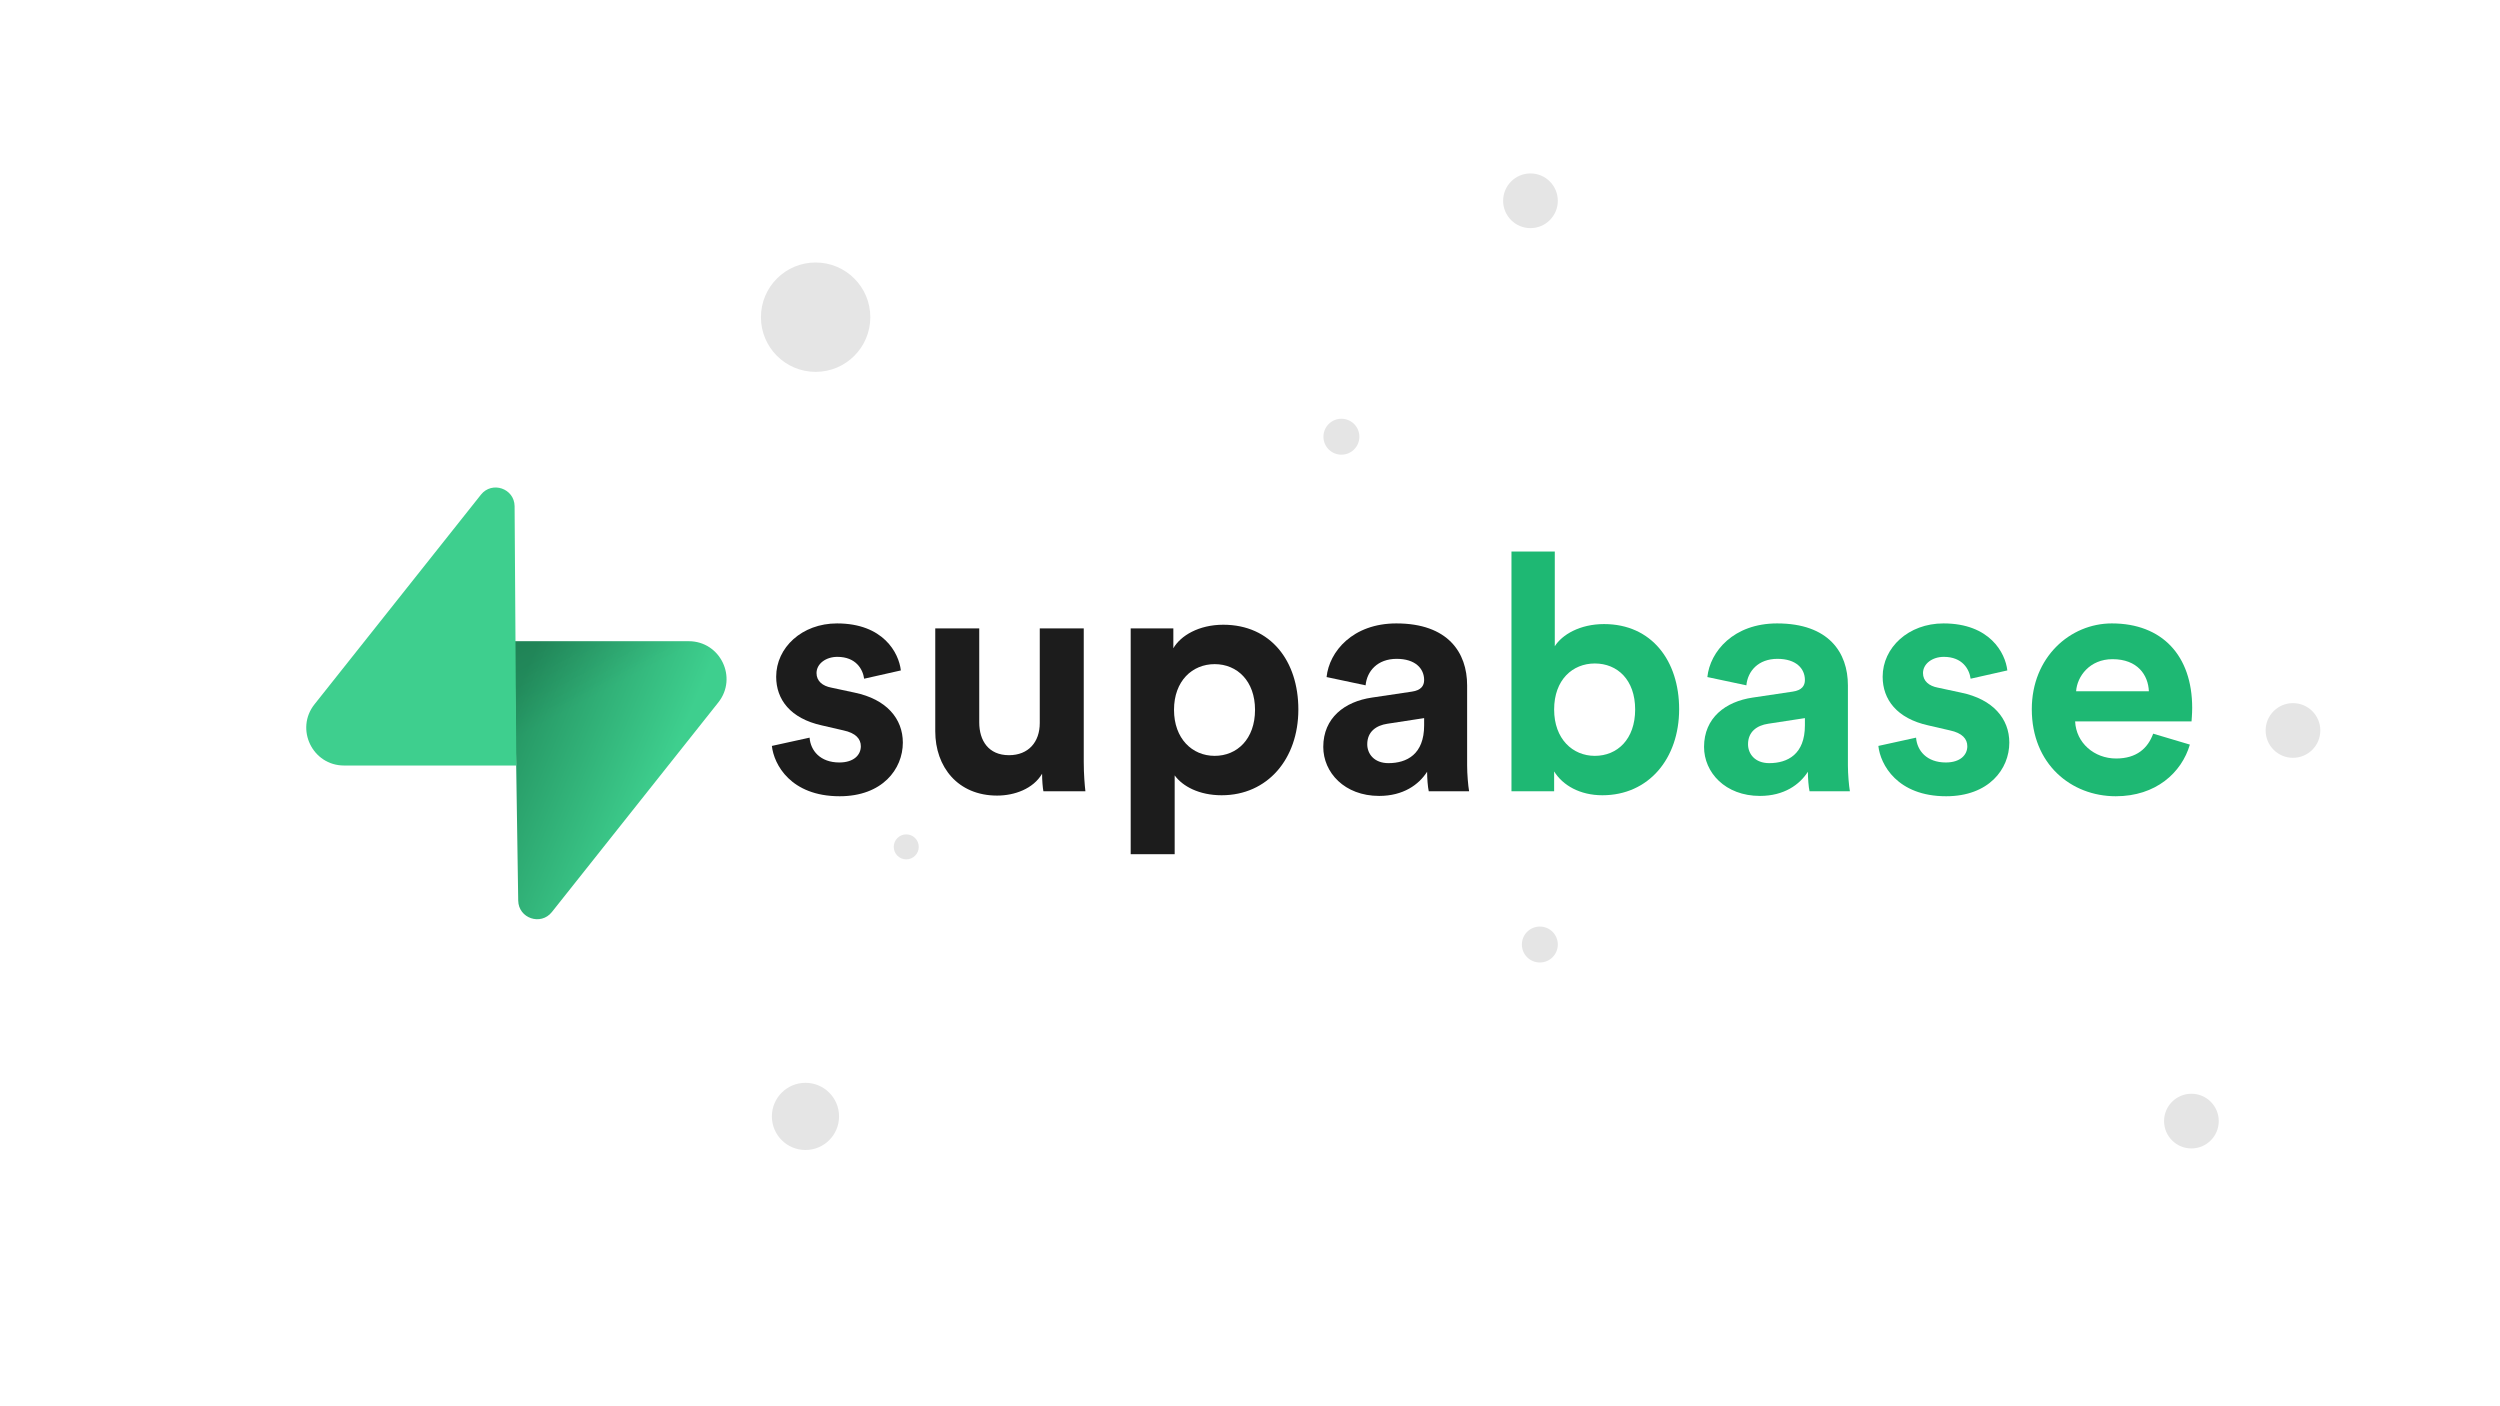 <svg width="1600" height="900" viewBox="0 0 1600 900" fill="none" xmlns="http://www.w3.org/2000/svg">
<path d="M353.197 583.712C346.139 592.601 331.827 587.731 331.657 576.381L329.17 410.373H440.793C461.011 410.373 472.287 433.725 459.715 449.559L353.197 583.712Z" fill="url(#paint0_linear_78_30)"/>
<path d="M353.197 583.712C346.139 592.601 331.827 587.731 331.657 576.381L329.17 410.373H440.793C461.011 410.373 472.287 433.725 459.715 449.559L353.197 583.712Z" fill="url(#paint1_linear_78_30)" fill-opacity="0.2"/>
<path d="M307.803 316.591C314.861 307.701 329.173 312.572 329.343 323.922L330.433 489.93H220.207C199.988 489.93 188.712 466.578 201.285 450.743L307.803 316.591Z" fill="#3ECF8E"/>
<path d="M494 477.391C495.269 489.258 506.063 509.601 537.389 509.601C564.692 509.601 577.817 492.224 577.817 475.272C577.817 460.014 567.444 447.512 546.915 443.273L532.097 440.095C526.383 439.035 522.574 435.857 522.574 430.771C522.574 424.837 528.5 420.387 535.908 420.387C547.76 420.387 552.205 428.228 553.052 434.373L576.546 429.076C575.277 417.844 565.328 398.985 535.697 398.985C513.26 398.985 496.752 414.454 496.752 433.102C496.752 447.723 505.852 459.803 525.959 464.252L539.718 467.431C547.76 469.126 550.936 472.941 550.936 477.603C550.936 483.112 546.491 487.986 537.177 487.986C524.902 487.986 518.762 480.357 518.129 472.093L494 477.391Z" fill="#1C1C1C"/>
<path d="M667.778 506.422H694.659C694.235 502.819 693.599 495.614 693.599 487.561V402.162H665.447V462.768C665.447 474.847 658.252 483.323 645.765 483.323C632.642 483.323 626.715 473.999 626.715 462.344V402.162H598.564V468.066C598.564 490.74 612.956 509.176 638.145 509.176C649.149 509.176 661.218 504.938 666.932 495.19C666.932 499.428 667.354 504.302 667.778 506.422Z" fill="#1C1C1C"/>
<path d="M751.789 546.684V496.25C756.867 503.242 767.452 508.964 781.845 508.964C811.265 508.964 830.947 485.654 830.947 454.079C830.947 423.141 813.381 399.831 782.903 399.831C767.242 399.831 755.6 406.824 750.943 414.876V402.162H723.641V546.684H751.789ZM803.22 454.291C803.22 472.94 791.792 483.747 777.398 483.747C763.009 483.747 751.367 472.728 751.367 454.291C751.367 435.855 763.009 425.048 777.398 425.048C791.792 425.048 803.22 435.855 803.22 454.291Z" fill="#1C1C1C"/>
<path d="M846.892 478.027C846.892 494.344 860.436 509.389 882.662 509.389C898.109 509.389 908.058 502.184 913.348 493.92C913.348 497.946 913.772 503.667 914.408 506.422H940.229C939.594 502.82 938.963 495.403 938.963 489.894V438.611C938.963 417.632 926.685 398.985 893.669 398.985C865.728 398.985 850.699 416.996 849.008 433.314L873.982 438.611C874.83 429.499 881.603 421.659 893.876 421.659C905.732 421.659 911.446 427.804 911.446 435.221C911.446 438.823 909.543 441.79 903.616 442.638L878.006 446.452C860.65 448.995 846.892 459.378 846.892 478.027ZM888.586 488.41C879.487 488.41 875.04 482.477 875.04 476.331C875.04 468.279 880.754 464.252 887.953 463.193L911.446 459.591V464.252C911.446 482.689 900.44 488.41 888.586 488.41Z" fill="#1C1C1C"/>
<path d="M994.644 506.422V493.708C1000.14 502.608 1011.15 508.965 1025.54 508.965C1055.18 508.965 1074.65 485.443 1074.65 453.869C1074.65 422.93 1057.08 399.408 1026.6 399.408C1011.15 399.408 999.722 406.189 995.065 413.606V353H967.339V506.422H994.644ZM1046.5 454.081C1046.5 473.153 1035.07 483.748 1020.68 483.748C1006.5 483.748 994.644 472.941 994.644 454.081C994.644 435.009 1006.5 424.625 1020.68 424.625C1035.07 424.625 1046.5 435.009 1046.5 454.081Z" fill="#1EB873"/>
<path d="M1090.59 478.027C1090.59 494.344 1104.13 509.389 1126.36 509.389C1141.81 509.389 1151.76 502.184 1157.05 493.92C1157.05 497.946 1157.47 503.667 1158.11 506.422H1183.93C1183.3 502.82 1182.66 495.403 1182.66 489.894V438.611C1182.66 417.632 1170.38 398.985 1137.36 398.985C1109.43 398.985 1094.4 416.996 1092.71 433.314L1117.68 438.611C1118.53 429.499 1125.3 421.659 1137.57 421.659C1149.43 421.659 1155.14 427.804 1155.14 435.221C1155.14 438.823 1153.24 441.79 1147.31 442.638L1121.7 446.452C1104.35 448.995 1090.59 459.378 1090.59 478.027ZM1132.29 488.41C1123.18 488.41 1118.74 482.477 1118.74 476.331C1118.74 468.279 1124.45 464.252 1131.65 463.193L1155.14 459.591V464.252C1155.14 482.689 1144.14 488.41 1132.29 488.41Z" fill="#1EB873"/>
<path d="M1202.15 477.391C1203.41 489.258 1214.21 509.601 1245.53 509.601C1272.84 509.601 1285.96 492.224 1285.96 475.272C1285.96 460.014 1275.59 447.512 1255.06 443.273L1240.24 440.095C1234.53 439.035 1230.72 435.857 1230.72 430.771C1230.72 424.837 1236.64 420.387 1244.05 420.387C1255.91 420.387 1260.35 428.228 1261.2 434.373L1284.69 429.076C1283.42 417.844 1273.47 398.985 1243.84 398.985C1221.4 398.985 1204.9 414.454 1204.9 433.102C1204.9 447.723 1214 459.803 1234.11 464.252L1247.86 467.431C1255.91 469.126 1259.08 472.941 1259.08 477.603C1259.08 483.112 1254.64 487.986 1245.32 487.986C1233.05 487.986 1226.91 480.357 1226.28 472.093L1202.15 477.391Z" fill="#1EB873"/>
<path d="M1328.71 442.426C1329.34 432.89 1337.39 421.87 1351.99 421.87C1368.08 421.87 1374.85 432.042 1375.28 442.426H1328.71ZM1378.03 469.55C1374.64 478.874 1367.44 485.443 1354.32 485.443C1340.35 485.443 1328.71 475.484 1328.08 461.71H1402.58C1402.58 461.285 1403 457.047 1403 453.021C1403 419.539 1383.74 398.985 1351.57 398.985C1324.9 398.985 1300.35 420.599 1300.35 453.869C1300.35 489.046 1325.53 509.601 1354.11 509.601C1379.72 509.601 1396.23 494.555 1401.52 476.543L1378.03 469.55Z" fill="#1EB873"/>
<circle cx="515.5" cy="714.5" r="21.5" fill="#E5E5E5"/>
<circle cx="580" cy="542" r="8" fill="#E5E5E5"/>
<circle cx="522" cy="203" r="35" fill="#E5E5E5"/>
<circle cx="858.5" cy="279.5" r="11.5" fill="#E5E5E5"/>
<circle cx="979.5" cy="128.5" r="17.5" fill="#E5E5E5"/>
<circle cx="1467.5" cy="467.5" r="17.5" fill="#E5E5E5"/>
<circle cx="1402.5" cy="717.5" r="17.5" fill="#E5E5E5"/>
<circle cx="985.5" cy="604.5" r="11.5" fill="#E5E5E5"/>
<defs>
<linearGradient id="paint0_linear_78_30" x1="329.17" y1="447.181" x2="428.377" y2="488.788" gradientUnits="userSpaceOnUse">
<stop stop-color="#249361"/>
<stop offset="1" stop-color="#3ECF8E"/>
</linearGradient>
<linearGradient id="paint1_linear_78_30" x1="285.187" y1="386.96" x2="330.43" y2="472.129" gradientUnits="userSpaceOnUse">
<stop/>
<stop offset="1" stop-opacity="0"/>
</linearGradient>
</defs>
</svg>
